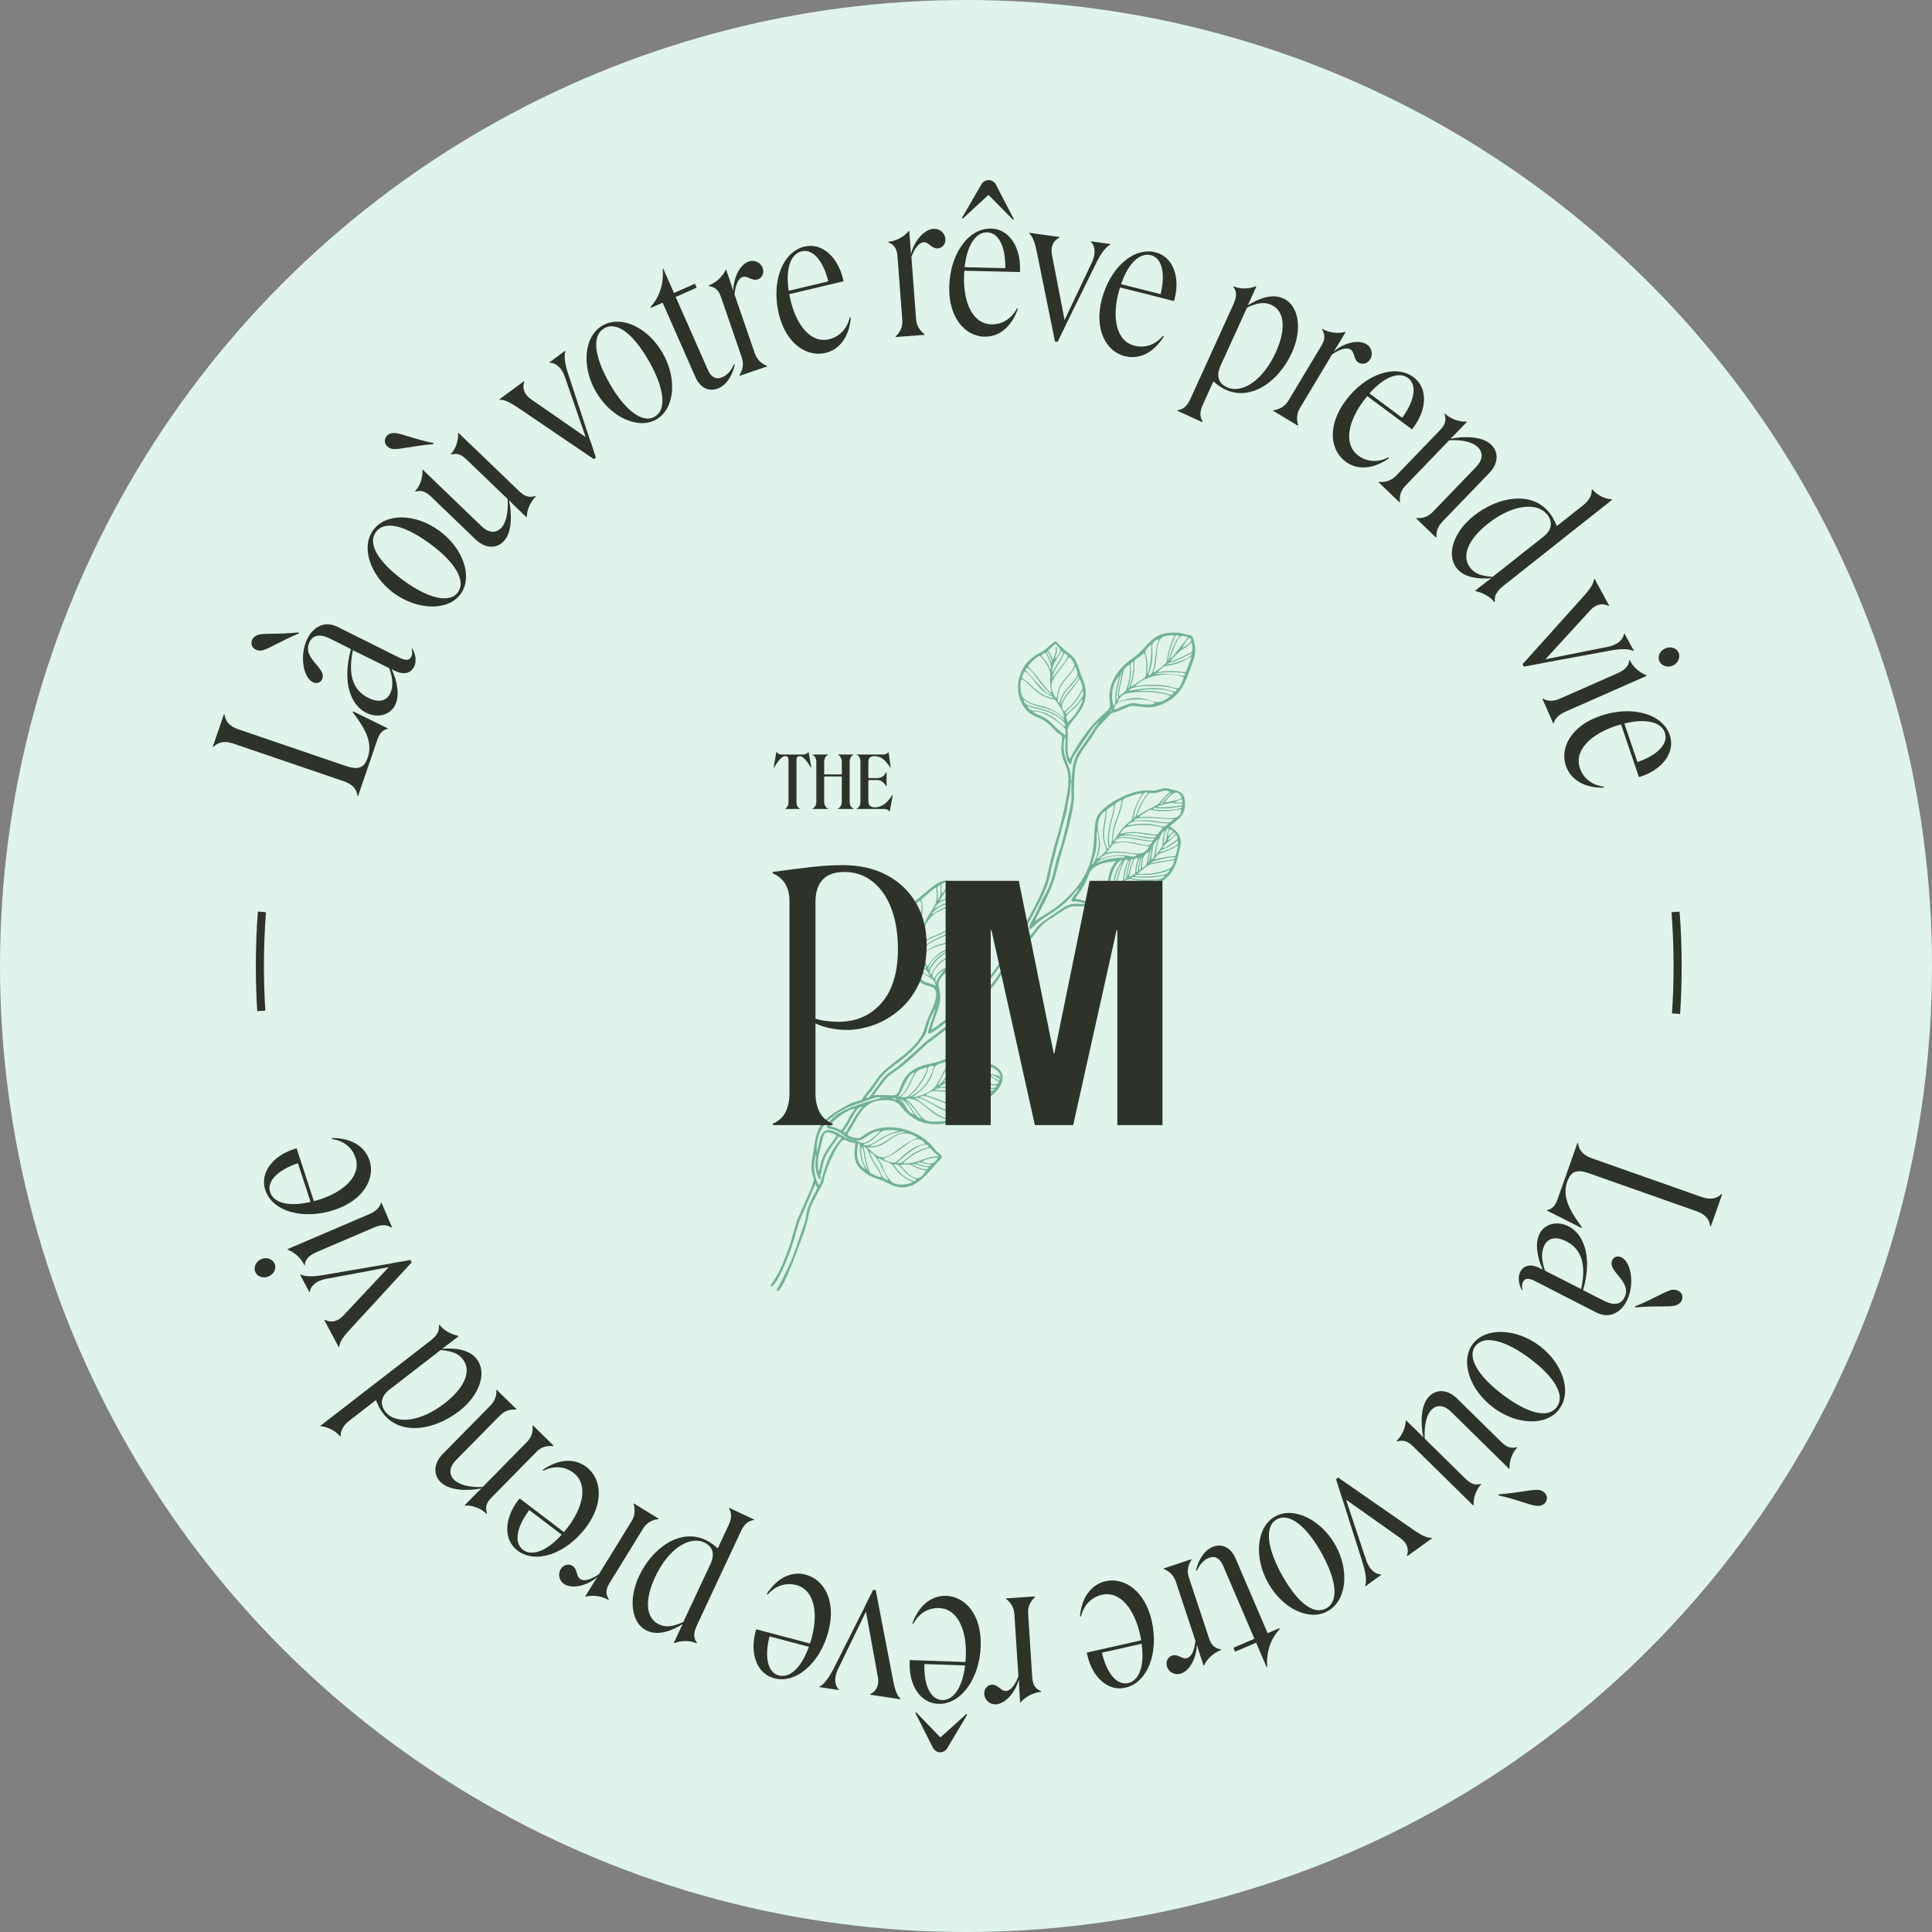 <svg width="236" height="236" viewBox="0 0 236 236" fill="none" xmlns="http://www.w3.org/2000/svg">
<rect x="0" y="0" width="236" height="236" fill="#808080" stroke="none"/>
<circle cx="118" cy="118" r="118" fill="#E0F4EB"/>
<g clip-path="url(#clip0_1093_301)">
<path d="M192.7 139.62L192.77 139.65C192.84 140.5 193.42 141.12 194.43 141.48L207.87 146.22C209 146.62 209.75 146.38 210.31 145.84L210.38 145.86L208.98 149.82L208.91 149.79C208.81 149.01 208.38 148.36 207.25 147.96L194.16 143.34C192.72 142.83 191.93 142.98 191.45 144.32C190.78 146.21 191.77 147.93 193.24 149.91L193.16 149.99L188.97 147.88L189 147.81C189.56 147.72 189.98 147.28 190.24 146.55L192.69 139.62H192.7Z" fill="#2E332A"/>
<path d="M185.7 155.36C186.08 154.6 186.92 154.32 188.06 154.89C188.17 154.95 188.31 155.01 188.44 155.08V155.06C187.76 153.59 187.48 151.86 188.06 150.7C188.65 149.52 190.18 149.08 191.59 149.79C193.49 150.74 194.54 153.56 193.38 157.59C194.46 158.16 195.42 158.64 196.03 158.94C197.15 159.5 198.01 159.34 198.42 158.52C199.45 156.46 196.24 155.33 196.96 153.9C197.16 153.5 197.64 153.37 198.07 153.59C199.3 154.21 199.68 156.97 198.73 158.87C197.9 160.52 196.46 161.06 195.03 160.34C193.17 159.41 189.52 157.5 187.49 156.48C186.75 156.11 186.28 156.1 186.04 156.59C185.89 156.88 185.88 157.18 185.99 157.57H185.9C185.51 156.91 185.38 156 185.7 155.36V155.36ZM188.65 152.14C188.3 152.83 188.23 153.81 188.73 155.22C190.05 155.88 191.69 156.73 193.14 157.46C193.94 153.86 192.76 152.35 191.29 151.61C190.11 151.02 189.13 151.17 188.65 152.13V152.14ZM199.73 159.71L199.71 159.59C202.07 158.62 203.29 157.8 204.16 157.57C204.7 157.45 205.36 157.69 205.49 158.26C205.61 158.91 205.18 159.33 204.63 159.48C203.77 159.69 202.32 159.47 199.73 159.71V159.71Z" fill="#2E332A"/>
<path d="M190.48 172.12C188.89 174.24 185.26 174.08 182.4 171.93C179.52 169.77 178.34 166.26 179.9 164.18C181.46 162.1 185.2 162.25 188.05 164.39C190.89 166.52 192.05 170.02 190.47 172.12H190.48ZM180.22 164.42C179.15 165.84 180.65 168.18 183.57 170.37C186.47 172.55 189.03 173.38 190.16 171.88C191.27 170.4 189.79 168.13 186.89 165.96C183.97 163.77 181.31 162.99 180.23 164.43L180.22 164.42Z" fill="#2E332A"/>
<path d="M173.84 175.6L173.86 175.58C173.51 173.8 173.54 171.62 174.56 170.59C175.54 169.59 176.9 169.77 177.99 170.84L183.36 176.12C184.07 176.82 184.61 176.96 185.28 176.78L185.33 176.83C184.72 177.45 184.35 178.47 184.4 179.38L184.35 179.43L177.25 172.45C176.48 171.7 175.58 171.47 174.83 172.24C174.36 172.72 173.94 173.86 174.03 175.73L178.97 180.59C179.68 181.29 180.2 181.45 180.89 181.25L180.94 181.3C180.33 181.92 179.96 182.94 180.01 183.85L179.96 183.9L172.61 176.68C171.9 175.98 171.36 175.88 170.64 176.08L170.59 176.03C171.22 175.39 171.67 174.5 171.72 173.56L171.77 173.51L172.97 174.68C173.31 175.01 173.67 175.36 173.86 175.59L173.84 175.6ZM183.03 182.66L183.05 182.54C185.59 182.34 187.01 181.94 187.91 181.99C188.46 182.04 189.01 182.48 188.96 183.06C188.88 183.72 188.33 183.98 187.76 183.95C186.88 183.89 185.56 183.23 183.03 182.66V182.66Z" fill="#2E332A"/>
<path d="M163.85 182.74L163.2 180.68L163.46 180.49L172.48 186.75C173.85 187.71 174.36 187.86 174.88 187.85L174.92 187.91L171.9 190.09L171.86 190.03C172.12 189.32 171.95 188.49 170.98 187.83L164.42 183.19L166.88 190.57C167.34 191.93 168.19 192.34 168.69 192.31L168.73 192.37L166.8 193.76L166.76 193.7C166.95 193.19 166.89 192.22 166.34 190.55L163.87 182.77L163.82 182.74L163.84 182.72L163.85 182.74Z" fill="#2E332A"/>
<path d="M162.2 196.8C159.89 198.09 156.63 196.47 154.89 193.34C153.14 190.19 153.49 186.51 155.76 185.24C158.03 183.97 161.38 185.63 163.13 188.75C164.86 191.85 164.5 195.52 162.2 196.79V196.8ZM155.96 185.6C154.41 186.46 154.82 189.21 156.6 192.4C158.37 195.57 160.37 197.37 162.01 196.46C163.63 195.56 163.19 192.88 161.43 189.71C159.65 186.52 157.54 184.72 155.96 185.6V185.6Z" fill="#2E332A"/>
<path d="M154.85 199.5L156.27 198.89L156.32 199C155.18 200.22 154.67 201.83 154.79 203.62L154.72 203.65L153.44 200.66L150.87 201.76L150.66 201.28L153.23 200.18L149.39 191.22C149.02 190.35 148.4 189.99 147.64 190.31C146.95 190.61 146.55 191.13 146.19 191.88L146.09 191.84C146.36 190.64 147.04 189.42 148.1 188.97C149.2 188.5 150.33 188.97 150.93 190.37L154.84 199.49L154.85 199.5Z" fill="#2E332A"/>
<path d="M146.2 200.81V200.79C146.2 202.45 145.36 204.07 144.26 204.43C143.57 204.66 142.8 204.31 142.56 203.6C142.36 202.98 142.64 202.42 143.16 202.24C143.9 202 144.43 202.74 145.02 202.54C145.57 202.36 145.89 201.59 146.03 200.44L143.63 193.2C143.37 192.42 142.81 191.92 142.17 191.66L142.15 191.59L145.52 190.47L145.54 190.54C145.14 191.15 144.96 191.89 145.22 192.67L147.68 200.1C147.98 201 148.38 201.34 149.16 201.48L149.18 201.55C148.3 201.84 147.46 202.62 147.07 203.44L147.02 203.46L146.48 201.82C146.36 201.46 146.24 201.03 146.17 200.82L146.2 200.81Z" fill="#2E332A"/>
<path d="M135.03 193.15C137.37 192.62 139.87 194.37 140.69 198C141.57 201.9 140.19 205.55 137.46 206.16C135.32 206.64 133.42 204.84 132.83 202.21L132.75 201.87L139.39 200.37C139.36 200.12 139.3 199.85 139.24 199.58C138.57 196.63 136.87 194.3 134.6 194.81C133.33 195.1 132.37 196.06 132.05 197.46L131.92 197.44C132.13 195.09 133.32 193.54 135.05 193.15H135.03ZM139.45 200.79L134.6 201.88C135.21 204.46 136.45 205.9 137.82 205.59C139.06 205.31 139.85 203.67 139.45 200.79Z" fill="#2E332A"/>
<path d="M124.45 205.17V205.15C124.03 206.76 122.81 208.11 121.66 208.19C120.94 208.24 120.28 207.7 120.23 206.95C120.19 206.3 120.61 205.82 121.16 205.79C121.93 205.74 122.26 206.6 122.89 206.56C123.46 206.52 123.97 205.86 124.4 204.78L123.91 197.17C123.86 196.35 123.44 195.72 122.89 195.31V195.24L126.43 195.01V195.09C125.89 195.58 125.53 196.25 125.59 197.07L126.09 204.88C126.15 205.83 126.45 206.26 127.18 206.59V206.67C126.26 206.73 125.24 207.27 124.66 207.96H124.61L124.5 206.24C124.48 205.87 124.47 205.41 124.46 205.19L124.45 205.17Z" fill="#2E332A"/>
<path d="M115.56 194.93C117.96 195.01 119.93 197.33 119.8 201.06C119.66 205.06 117.4 208.23 114.6 208.13C112.4 208.05 111.03 205.83 111.12 203.13V202.78L117.93 203.02C117.96 202.77 117.97 202.5 117.98 202.22C118.09 199.2 117.03 196.51 114.71 196.43C113.41 196.38 112.24 197.07 111.57 198.35L111.45 198.3C112.25 196.08 113.8 194.88 115.57 194.94L115.56 194.93ZM115.74 213.52C115.29 214.28 114.29 214.19 113.94 213.46L111.81 209.23L111.91 209.16L114.85 212.21H114.9L118.05 209.37L118.15 209.45L115.73 213.52H115.74ZM117.89 203.44L112.92 203.27C112.85 205.92 113.69 207.62 115.09 207.67C116.36 207.71 117.54 206.33 117.89 203.44V203.44Z" fill="#2E332A"/>
<path d="M105.69 196.13L106.66 194.2L106.98 194.25L109.05 205.03C109.36 206.67 109.62 207.14 109.99 207.5V207.57L106.3 207.02V206.95C106.99 206.62 107.45 205.91 107.22 204.76L105.78 196.86L102.38 203.86C101.76 205.16 102.08 206.04 102.46 206.37V206.44L100.1 206.09V206.02C100.6 205.79 101.24 205.05 102.01 203.47L105.68 196.18L105.66 196.13H105.68H105.69Z" fill="#2E332A"/>
<path d="M98.42 192.35C100.74 192.96 102.15 195.66 101.2 199.26C100.18 203.13 97.27 205.72 94.56 205C92.43 204.44 91.59 201.96 92.28 199.36L92.37 199.02L98.94 200.76C99.03 200.53 99.1 200.26 99.17 199.99C99.94 197.07 99.51 194.21 97.26 193.62C96 193.29 94.71 193.69 93.77 194.79L93.66 194.71C94.94 192.72 96.7 191.89 98.42 192.35V192.35ZM98.81 201.16L94 199.89C93.35 202.46 93.79 204.31 95.14 204.66C96.37 204.99 97.82 203.9 98.81 201.16Z" fill="#2E332A"/>
<path d="M89.08 184.19L92.12 185.61L92.09 185.68C91.47 185.77 90.97 186.07 90.51 187.04L85.15 198.5C84.69 199.47 84.69 200.08 85.13 200.67L85.1 200.74C84.31 200.37 83.2 200.38 82.38 200.71L82.31 200.68L83.38 198.39C82.06 199.21 80.41 199.84 79.03 199.2C77.15 198.32 76.7 195.46 78.06 192.53C79.65 189.13 83.03 186.63 86.2 188.11C86.81 188.4 87.27 188.78 87.68 189.13L88.99 186.32C89.45 185.35 89.35 184.78 89.05 184.25L89.08 184.18V184.19ZM86.05 188.43C84.17 187.55 81.57 189.26 79.99 192.72C78.69 195.56 78.93 197.69 80.49 198.42C81.35 198.82 82.14 198.72 83.47 198.13L86.79 191.04C87.36 189.82 87.05 188.9 86.05 188.43V188.43Z" fill="#2E332A"/>
<path d="M72.96 192.67V192.65C71.7 193.72 69.92 194.12 68.95 193.52C68.33 193.14 68.1 192.32 68.49 191.68C68.83 191.13 69.45 190.98 69.92 191.27C70.58 191.68 70.36 192.57 70.89 192.89C71.38 193.19 72.18 192.95 73.15 192.31L77.15 185.82C77.58 185.12 77.6 184.37 77.39 183.71L77.43 183.65L80.45 185.51L80.41 185.57C79.68 185.65 79 186 78.57 186.7L74.47 193.36C73.97 194.17 73.97 194.7 74.37 195.38L74.33 195.44C73.54 194.96 72.4 194.81 71.53 195.04L71.49 195.01L72.39 193.54C72.59 193.22 72.84 192.85 72.96 192.66V192.67Z" fill="#2E332A"/>
<path d="M71.62 179.18C73.53 180.63 73.8 183.66 71.54 186.63C69.12 189.81 65.44 191.1 63.21 189.4C61.46 188.07 61.62 185.46 63.26 183.31L63.47 183.03L68.88 187.15C69.05 186.97 69.22 186.75 69.38 186.53C71.21 184.12 71.9 181.32 70.05 179.91C69.02 179.12 67.66 179 66.38 179.66L66.31 179.54C68.25 178.19 70.2 178.1 71.61 179.18H71.62ZM68.61 187.47L64.65 184.46C63.07 186.58 62.77 188.46 63.88 189.31C64.89 190.08 66.65 189.63 68.61 187.47Z" fill="#2E332A"/>
<path d="M65.53 177.35L60.04 182.93C59.36 183.63 59.27 184.14 59.49 184.88L59.44 184.93C58.78 184.28 57.75 183.86 56.8 183.91L56.76 183.87L57.9 182.71C58.23 182.37 58.55 182.05 58.78 181.85L58.76 181.83C56.96 182.16 54.85 182.06 53.84 181.06C52.86 180.1 53.01 178.7 54.08 177.61L59.85 171.75C60.43 171.16 60.69 170.51 60.63 169.82L60.68 169.77L63.09 172.14L63.04 172.19C62.26 172.13 61.63 172.34 61.07 172.91L55.7 178.36C54.95 179.13 54.74 180.05 55.49 180.78C55.99 181.27 57.09 181.72 58.96 181.64L64.36 176.15C64.92 175.58 65.13 174.94 65.05 174.16L65.1 174.11L67.63 176.6L67.58 176.65C66.82 176.57 66.11 176.75 65.53 177.34V177.35Z" fill="#2E332A"/>
<path d="M56.03 172.41C53.06 174.7 48.93 175.41 46.8 172.66C46.39 172.13 46.14 171.56 45.92 171.03L42.66 173.55C41.93 174.12 41.57 174.8 41.62 175.43L41.56 175.48C41.01 174.77 40.05 174.31 39.16 174.21L39.13 174.17L52.54 163.8C53.37 163.16 53.71 162.58 53.61 161.87L53.67 161.82C54.21 162.51 55.07 162.98 55.96 163.18L56 163.24L55.11 163.93C54.77 164.19 54.36 164.48 54.07 164.71V164.75C55.54 164.65 57.3 164.81 58.24 166.01C59.52 167.67 58.6 170.44 56.05 172.41H56.03ZM53.83 164.91L47.58 169.74C46.51 170.57 46.39 171.55 47.07 172.44C48.31 174.04 51.4 173.71 54.39 171.36C56.83 169.44 57.6 167.42 56.55 166.06C55.97 165.31 55.24 165.05 53.83 164.91V164.91Z" fill="#2E332A"/>
<path d="M48.01 154.28L50.14 153.91L50.29 154.2L42.86 162.28C41.73 163.5 41.5 163.99 41.44 164.51L41.37 164.55L39.62 161.26L39.69 161.22C40.36 161.57 41.21 161.52 41.99 160.65L47.48 154.79L39.83 156.22C38.41 156.49 37.9 157.27 37.85 157.78L37.78 157.82L36.66 155.72L36.73 155.68C37.21 155.94 38.18 156.01 39.91 155.68L47.95 154.3L47.98 154.26V154.28H48.01Z" fill="#2E332A"/>
<path d="M32.83 155.91C32.16 156.2 31.44 155.96 31.19 155.39C30.93 154.79 31.26 154.08 31.92 153.8C32.56 153.52 33.3 153.78 33.55 154.38C33.8 154.95 33.46 155.64 32.82 155.92L32.83 155.91ZM47.82 149.95C47.28 149.58 46.57 149.56 45.72 149.93L38.71 152.93C37.97 153.25 37.28 153.71 37.24 154.51L37.17 154.54C36.81 153.69 35.95 152.97 35.13 152.64L35.11 152.59L45.04 148.34C45.89 147.98 46.41 147.48 46.53 146.94L46.6 146.91L47.89 149.92L47.82 149.95V149.95Z" fill="#2E332A"/>
<path d="M45.13 141.71C45.88 143.99 44.37 146.64 40.83 147.8C37.03 149.04 33.27 148.01 32.4 145.35C31.72 143.26 33.33 141.2 35.9 140.37L36.23 140.26L38.34 146.72C38.59 146.67 38.85 146.58 39.11 146.5C41.99 145.56 44.15 143.64 43.43 141.43C43.03 140.19 41.98 139.33 40.55 139.14V139.01C42.92 139.01 44.58 140.04 45.13 141.73V141.71ZM37.94 146.82L36.39 142.09C33.88 142.94 32.57 144.31 33 145.64C33.4 146.85 35.1 147.48 37.93 146.82H37.94Z" fill="#2E332A"/>
<path d="M43.74 97.26L43.67 97.24C43.59 96.39 43.01 95.77 41.99 95.43L28.5 90.83C27.37 90.44 26.62 90.69 26.06 91.24L25.99 91.22L27.35 87.25L27.42 87.27C27.53 88.05 27.96 88.7 29.1 89.08L42.23 93.56C43.67 94.05 44.46 93.9 44.92 92.55C45.57 90.66 44.57 88.94 43.07 86.98L43.15 86.9L47.36 88.97L47.34 89.04C46.78 89.14 46.36 89.58 46.11 90.31L43.73 97.27L43.74 97.26Z" fill="#2E332A"/>
<path d="M36.49 77.25L36.51 77.37C34.16 78.37 32.95 79.2 32.08 79.44C31.54 79.57 30.88 79.33 30.74 78.76C30.61 78.11 31.04 77.68 31.59 77.53C32.45 77.31 33.9 77.52 36.48 77.25H36.49ZM50.58 81.45C50.21 82.21 49.37 82.5 48.23 81.94C48.12 81.88 47.98 81.82 47.85 81.75V81.77C48.55 83.23 48.84 84.96 48.27 86.13C47.69 87.32 46.16 87.77 44.75 87.08C42.84 86.15 41.76 83.34 42.87 79.29C41.78 78.73 40.81 78.26 40.21 77.96C39.09 77.41 38.23 77.58 37.82 78.41C36.81 80.48 40.03 81.58 39.33 83.01C39.13 83.42 38.65 83.54 38.23 83.34C36.99 82.74 36.59 79.98 37.52 78.07C38.33 76.41 39.77 75.86 41.2 76.56C43.07 77.47 46.74 79.34 48.79 80.34C49.53 80.7 50 80.71 50.24 80.21C50.38 79.92 50.39 79.62 50.28 79.23H50.37C50.77 79.88 50.91 80.79 50.59 81.44L50.58 81.45ZM47.66 84.7C48 84 48.06 83.03 47.55 81.62C46.22 80.97 44.57 80.14 43.11 79.43C42.35 83.04 43.54 84.54 45.03 85.26C46.22 85.84 47.19 85.67 47.66 84.71V84.7Z" fill="#2E332A"/>
<path d="M45.6 64.75C47.17 62.61 50.8 62.73 53.68 64.85C56.58 66.98 57.8 70.48 56.26 72.57C54.72 74.67 50.99 74.56 48.1 72.45C45.24 70.35 44.04 66.87 45.59 64.75H45.6ZM55.94 72.33C56.99 70.9 55.47 68.58 52.53 66.42C49.61 64.28 47.03 63.47 45.92 64.99C44.83 66.48 46.34 68.74 49.26 70.88C52.2 73.04 54.88 73.79 55.94 72.34V72.33Z" fill="#2E332A"/>
<path d="M52.94 54.13V54.25C50.38 54.48 48.98 54.89 48.07 54.86C47.52 54.82 46.96 54.39 47.01 53.8C47.09 53.14 47.63 52.87 48.19 52.89C49.08 52.94 50.4 53.59 52.94 54.12V54.13ZM62.2 61.09L62.18 61.11C62.55 62.89 62.54 65.07 61.54 66.11C60.57 67.12 59.2 66.95 58.1 65.9L52.67 60.68C51.95 59.99 51.42 59.86 50.75 60.05L50.7 60C51.31 59.37 51.66 58.35 51.6 57.43L51.65 57.38L58.82 64.28C59.6 65.03 60.5 65.24 61.25 64.46C61.72 63.97 62.12 62.83 62.01 60.96L57.02 56.16C56.3 55.47 55.78 55.32 55.1 55.53L55.05 55.48C55.66 54.85 56.01 53.83 55.95 52.92L56 52.87L63.43 60.01C64.15 60.7 64.68 60.8 65.4 60.59L65.45 60.64C64.83 61.29 64.38 62.18 64.35 63.12L64.3 63.17L63.09 62.01C62.75 61.68 62.39 61.33 62.19 61.11L62.2 61.09Z" fill="#2E332A"/>
<path d="M72.12 53.84L72.79 55.89L72.53 56.08L63.45 49.92C62.07 48.98 61.56 48.83 61.04 48.84L61 48.78L64 46.57L64.04 46.63C63.79 47.34 63.97 48.17 64.94 48.82L71.54 53.39L69 46.04C68.53 44.68 67.67 44.29 67.17 44.32L67.12 44.26L69.03 42.85L69.07 42.91C68.89 43.42 68.95 44.39 69.53 46.05L72.08 53.8L72.13 53.83L72.11 53.85L72.12 53.84Z" fill="#2E332A"/>
<path d="M73.61 39.76C75.91 38.44 79.18 40.03 80.95 43.13C82.74 46.25 82.43 49.94 80.17 51.24C77.91 52.53 74.54 50.92 72.77 47.81C71.01 44.73 71.33 41.06 73.61 39.76V39.76ZM79.98 50.89C81.52 50.01 81.08 47.27 79.26 44.1C77.46 40.95 75.43 39.17 73.81 40.11C72.2 41.03 72.67 43.7 74.47 46.85C76.28 50.02 78.42 51.79 79.98 50.9V50.89Z" fill="#2E332A"/>
<path d="M80.94 36.98L79.52 37.6L79.47 37.49C80.59 36.26 81.09 34.65 80.95 32.85L81.02 32.82L82.33 35.79L84.89 34.66L85.1 35.14L82.54 36.27L86.47 45.19C86.85 46.06 87.47 46.41 88.23 46.08C88.92 45.78 89.31 45.25 89.66 44.49L89.76 44.53C89.5 45.74 88.84 46.96 87.78 47.42C86.68 47.9 85.55 47.45 84.94 46.05L80.94 36.97V36.98Z" fill="#2E332A"/>
<path d="M89.57 35.58V35.6C89.57 33.94 90.38 32.31 91.46 31.94C92.14 31.7 92.92 32.04 93.17 32.75C93.38 33.36 93.1 33.94 92.58 34.12C91.85 34.37 91.3 33.63 90.71 33.84C90.17 34.03 89.85 34.8 89.72 35.95L92.2 43.16C92.47 43.94 93.03 44.43 93.68 44.69L93.7 44.76L90.34 45.91L90.32 45.84C90.72 45.23 90.88 44.48 90.62 43.7L88.08 36.3C87.77 35.4 87.36 35.07 86.58 34.94L86.56 34.87C87.43 34.57 88.27 33.78 88.65 32.96L88.7 32.94L89.26 34.57C89.38 34.92 89.5 35.36 89.58 35.57L89.57 35.58Z" fill="#2E332A"/>
<path d="M100.84 43.11C98.5 43.66 95.99 41.95 95.13 38.32C94.21 34.43 95.55 30.77 98.28 30.12C100.42 29.61 102.33 31.4 102.96 34.02L103.04 34.36L96.42 35.93C96.45 36.18 96.52 36.45 96.58 36.72C97.28 39.66 99.01 41.98 101.27 41.44C102.53 41.14 103.49 40.17 103.8 38.76L103.93 38.78C103.74 41.14 102.57 42.7 100.84 43.11V43.11ZM96.34 35.52L101.18 34.37C100.54 31.8 99.28 30.37 97.92 30.7C96.68 30.99 95.91 32.64 96.34 35.52Z" fill="#2E332A"/>
<path d="M111.28 30.98V31.01C111.69 29.4 112.89 28.03 114.03 27.95C114.75 27.9 115.42 28.42 115.48 29.17C115.53 29.82 115.11 30.3 114.56 30.34C113.79 30.4 113.45 29.55 112.83 29.59C112.26 29.63 111.75 30.3 111.33 31.38L111.9 38.98C111.96 39.8 112.39 40.42 112.94 40.83V40.9L109.4 41.17V41.1C109.94 40.61 110.28 39.93 110.22 39.11L109.63 31.31C109.56 30.36 109.25 29.93 108.52 29.61V29.53C109.44 29.46 110.45 28.91 111.02 28.21H111.07L111.2 29.93C111.23 30.31 111.24 30.76 111.25 30.98H111.28Z" fill="#2E332A"/>
<path d="M120.26 41.13C117.86 41.07 115.87 38.78 115.95 35.05C116.04 31.05 118.27 27.85 121.07 27.92C123.27 27.97 124.67 30.18 124.6 32.88V33.23L117.8 33.07C117.77 33.32 117.76 33.59 117.76 33.87C117.69 36.89 118.78 39.57 121.1 39.62C122.4 39.65 123.57 38.95 124.22 37.67L124.34 37.72C123.56 39.95 122.03 41.17 120.26 41.12V41.13ZM119.87 22.54C120.31 21.78 121.31 21.85 121.67 22.58L123.85 26.78L123.75 26.85L120.77 23.83H120.72L117.6 26.71L117.5 26.63L119.87 22.54V22.54ZM117.83 32.64L122.8 32.76C122.84 30.11 121.98 28.42 120.58 28.38C119.31 28.35 118.15 29.75 117.83 32.64V32.64Z" fill="#2E332A"/>
<path d="M130.14 39.82L129.19 41.76L128.87 41.72L126.69 30.97C126.36 29.34 126.1 28.87 125.72 28.51V28.44L129.42 28.95V29.02C128.73 29.35 128.28 30.07 128.52 31.22L130.04 39.1L133.37 32.07C133.98 30.77 133.65 29.89 133.27 29.56V29.48L135.63 29.81V29.88C135.13 30.12 134.5 30.86 133.75 32.45L130.15 39.77L130.17 39.82H130.15H130.14Z" fill="#2E332A"/>
<path d="M137.42 43.52C135.09 42.93 133.66 40.25 134.57 36.64C135.55 32.76 138.43 30.14 141.15 30.82C143.28 31.36 144.16 33.82 143.5 36.44L143.41 36.78L136.82 35.11C136.73 35.35 136.67 35.61 136.6 35.88C135.86 38.81 136.33 41.67 138.58 42.23C139.84 42.55 141.13 42.13 142.06 41.02L142.17 41.1C140.92 43.1 139.15 43.95 137.43 43.51L137.42 43.52ZM136.94 34.71L141.77 35.93C142.39 33.35 141.93 31.51 140.57 31.17C139.33 30.86 137.89 31.96 136.94 34.72V34.71Z" fill="#2E332A"/>
<path d="M146.87 51.57L143.82 50.18L143.85 50.11C144.47 50.01 144.97 49.71 145.41 48.73L150.65 37.21C151.1 36.23 151.1 35.63 150.65 35.04L150.68 34.97C151.48 35.33 152.58 35.31 153.4 34.97L153.47 35L152.42 37.3C153.73 36.47 155.38 35.82 156.76 36.45C158.65 37.31 159.13 40.17 157.8 43.1C156.25 46.51 152.89 49.05 149.71 47.6C149.1 47.32 148.63 46.95 148.22 46.59L146.94 49.41C146.49 50.39 146.59 50.95 146.9 51.48L146.87 51.55V51.57ZM149.86 47.3C151.75 48.16 154.33 46.42 155.88 42.95C157.15 40.09 156.88 37.97 155.31 37.25C154.44 36.86 153.66 36.96 152.33 37.57L149.09 44.69C148.53 45.92 148.85 46.84 149.86 47.29V47.3Z" fill="#2E332A"/>
<path d="M162.91 42.93V42.95C164.16 41.87 165.93 41.45 166.91 42.04C167.53 42.41 167.77 43.23 167.38 43.87C167.05 44.43 166.43 44.58 165.96 44.3C165.3 43.9 165.51 43.01 164.97 42.69C164.48 42.39 163.68 42.65 162.72 43.29L158.8 49.83C158.37 50.54 158.36 51.29 158.58 51.94L158.54 52L155.5 50.17L155.54 50.11C156.26 50.02 156.94 49.67 157.37 48.96L161.4 42.25C161.89 41.44 161.88 40.91 161.48 40.23L161.52 40.17C162.31 40.65 163.46 40.78 164.33 40.54L164.37 40.57L163.48 42.05C163.29 42.37 163.03 42.74 162.92 42.94L162.91 42.93Z" fill="#2E332A"/>
<path d="M164.37 56.39C162.44 54.96 162.14 51.93 164.37 48.94C166.76 45.73 170.42 44.41 172.67 46.08C174.44 47.39 174.3 50 172.69 52.17L172.48 52.45L167.02 48.39C166.85 48.58 166.69 48.8 166.52 49.02C164.71 51.45 164.06 54.26 165.92 55.65C166.96 56.43 168.32 56.53 169.6 55.86L169.67 55.97C167.74 57.34 165.79 57.45 164.37 56.39V56.39ZM167.29 48.06L171.28 51.03C172.84 48.89 173.12 47.01 171.99 46.17C170.97 45.41 169.22 45.88 167.28 48.06H167.29Z" fill="#2E332A"/>
<path d="M170.49 58.16L175.92 52.52C176.6 51.82 176.67 51.3 176.45 50.56L176.5 50.51C177.17 51.15 178.2 51.56 179.15 51.5L179.19 51.54L178.06 52.71C177.73 53.05 177.42 53.38 177.19 53.57L177.21 53.59C179.01 53.24 181.11 53.32 182.14 54.31C183.13 55.26 183 56.66 181.94 57.76L176.23 63.68C175.66 64.27 175.41 64.93 175.47 65.62L175.42 65.67L172.99 63.33L173.04 63.28C173.82 63.34 174.45 63.11 175.01 62.54L180.32 57.03C181.07 56.26 181.26 55.33 180.5 54.6C180 54.11 178.89 53.68 177.02 53.78L171.68 59.33C171.13 59.91 170.92 60.55 171.01 61.32L170.96 61.37L168.4 58.91L168.45 58.86C169.21 58.93 169.92 58.74 170.49 58.15V58.16Z" fill="#2E332A"/>
<path d="M180.05 62.99C182.99 60.66 187.12 59.92 189.27 62.64C189.69 63.17 189.94 63.73 190.17 64.26L193.41 61.7C194.13 61.12 194.48 60.44 194.43 59.81L194.49 59.76C195.05 60.47 196.01 60.92 196.91 61L196.94 61.04L183.65 71.56C182.83 72.21 182.49 72.8 182.61 73.5L182.55 73.55C182.01 72.86 181.13 72.41 180.25 72.21L180.2 72.15L181.08 71.45C181.41 71.19 181.82 70.9 182.12 70.66V70.63C180.65 70.74 178.89 70.61 177.94 69.41C176.64 67.76 177.53 64.98 180.06 62.98L180.05 62.99ZM182.33 70.46L188.53 65.56C189.59 64.72 189.7 63.74 189 62.86C187.74 61.27 184.66 61.64 181.69 64.02C179.27 65.96 178.52 67.99 179.59 69.35C180.18 70.1 180.92 70.34 182.32 70.47L182.33 70.46Z" fill="#2E332A"/>
<path d="M188.26 81.04L186.14 81.43L185.98 81.14L193.31 72.98C194.43 71.74 194.65 71.25 194.71 70.74L194.78 70.7L196.56 73.97L196.49 74.01C195.82 73.67 194.97 73.73 194.2 74.61L188.78 80.53L196.41 79.01C197.82 78.72 198.33 77.93 198.37 77.43L198.43 77.39L199.57 79.47L199.5 79.51C199.02 79.26 198.04 79.19 196.32 79.54L188.3 81.02L188.27 81.07V81.05L188.26 81.04Z" fill="#2E332A"/>
<path d="M188.48 85.33C189.02 85.69 189.74 85.7 190.58 85.33L197.56 82.25C198.29 81.93 198.99 81.46 199.01 80.65L199.08 80.62C199.45 81.47 200.32 82.18 201.14 82.5L201.16 82.55L191.28 86.91C190.43 87.28 189.92 87.78 189.8 88.33L189.73 88.36L188.41 85.36L188.48 85.33ZM203.4 79.21C204.06 78.92 204.79 79.14 205.04 79.71C205.3 80.3 204.99 81.02 204.33 81.31C203.69 81.59 202.95 81.34 202.69 80.75C202.44 80.18 202.76 79.49 203.4 79.21Z" fill="#2E332A"/>
<path d="M191.28 93.57C190.51 91.3 191.98 88.63 195.51 87.44C199.3 86.15 203.07 87.15 203.97 89.8C204.68 91.88 203.08 93.96 200.53 94.82L200.2 94.93L198.02 88.49C197.77 88.55 197.51 88.64 197.25 88.72C194.39 89.69 192.24 91.63 192.99 93.83C193.41 95.06 194.46 95.92 195.9 96.09V96.22C193.53 96.26 191.86 95.24 191.29 93.56L191.28 93.57ZM198.42 88.38L200.02 93.09C202.52 92.22 203.82 90.83 203.37 89.5C202.96 88.29 201.25 87.68 198.42 88.38V88.38Z" fill="#2E332A"/>
<path d="M31.42 123.51C31.31 121.68 31.25 119.84 31.25 118.03C31.25 115.8 31.33 113.56 31.5 111.35L32.49 111.43C32.32 113.61 32.24 115.84 32.24 118.04C32.24 119.83 32.3 121.66 32.41 123.46L31.42 123.52V123.51Z" fill="#2E332A"/>
<path d="M205.23 123.86L204.24 123.79C204.37 121.89 204.43 119.95 204.43 118.02C204.43 115.83 204.35 113.61 204.18 111.43L205.17 111.36C205.34 113.56 205.42 115.8 205.42 118.02C205.42 119.97 205.36 121.93 205.23 123.85V123.86Z" fill="#2E332A"/>
<path d="M136.738 82.592C136.734 82.605 136.729 82.611 136.738 82.592V82.592ZM99.8 140.64C99.789 140.678 99.762 140.769 99.781 140.72C99.787 140.693 99.793 140.665 99.8 140.64ZM136.738 82.592C136.734 82.605 136.729 82.611 136.738 82.592V82.592ZM128.706 78.485C127.863 79.096 127.884 79.318 126.924 79.798C123.494 81.526 123.612 86.383 126.594 87.557C128.374 88.257 128.753 89.346 129.483 89.71C130.178 90.061 129.123 91.031 130.051 93.23C130.309 93.842 130.747 94.537 130.369 96.863C130.032 98.936 129.345 101.617 129.138 102.192C128.605 103.677 127.833 107.396 127.763 107.608C126.017 112.824 119.28 122.046 117.127 123.421C115.845 124.239 115.461 124.626 113.837 125.764C113.716 125.599 114.338 123.964 114.386 123.846C115.695 120.632 113.756 120.706 115.255 119.069C117.455 116.673 119.102 114.193 117.541 111.035C116.759 109.452 116.981 108.849 116.676 108.272C116.059 107.092 114.866 107.536 113.832 108.375C111.271 110.458 110.836 110.864 110.654 111.78C110.108 114.539 109.161 115.734 110.975 118.31C111.582 119.17 112.162 120.185 113.494 120.454C115.526 120.871 113.39 123.801 113.039 125.279C112.28 128.439 108.563 129.638 107.085 131.837C105.826 133.702 105.67 133.575 105.365 134.178C105.192 134.527 104.488 134.463 103.646 134.92C99.609 137.087 99.8 137.857 99.237 141.397C99.019 142.763 99.087 142.936 99.413 144.032C99.533 144.425 97.463 148.739 97.353 149.101C96.473 152.008 96.799 151.304 95.867 153.727C94.714 156.741 93.904 156.903 94.164 157.121C94.558 157.447 96.124 154.404 97.061 151.175C97.926 148.185 97.197 150.38 99.605 144.596C99.664 145.222 100.18 144.56 99.411 145.956C98.364 147.847 98.514 148.72 98.29 149.352C96.676 153.977 97.036 153.123 96.416 154.499C95.012 157.627 94.674 157.515 94.934 157.675C95.56 158.066 97.894 151.35 97.901 151.338C98.827 149.103 98.713 148.024 99.197 147.058C100.447 144.552 100.576 144.66 100.658 144.036C100.804 142.932 102.583 138.853 103.23 139.249C104.118 139.79 104.517 139.42 104.473 139.794C104.329 141.008 104.209 142 105.304 142.96C106.52 144.03 107.101 143.808 108.603 144.601C111.688 146.225 113.399 143.002 114.953 141.526C115.336 141.164 114.602 140.93 114.171 140.361C112.098 137.633 107.941 136.925 105.67 138.561C105.226 138.885 105.095 139.039 104.856 139.031C104.395 139.014 103.287 138.785 103.566 138.42C104.852 136.747 105.148 134.212 108.408 134.391C110.335 134.501 109.626 135.487 111.974 136.8C113.308 137.546 115.503 137.413 116.442 136.997C117.949 136.324 118.074 135.083 120.085 134.412C122.007 133.77 124.075 130.754 120.607 129.866C118.368 129.289 116.898 128.709 115.194 129.473C113.498 130.228 110.982 129.798 109.958 132.875C109.485 134.296 109.167 133.615 106.704 133.793C107.943 132.116 108.252 131.573 109.172 130.98C110.713 129.989 113.12 127.614 113.156 127.584C113.79 127.062 119.846 122.782 121.929 119.65C123.648 117.071 123.608 116.986 124.181 116.472C127.046 113.905 126.372 113.501 128.146 112.351C130.225 111 130.584 110.668 131.331 110.703C135.469 110.9 134.835 109.276 136.093 109.46C136.769 109.557 137.008 109.183 138.565 108.997C140.434 108.771 141.174 108.367 142.437 107.276C143.659 106.223 143.822 104.878 144.149 103.522C144.507 102.042 143.619 101.427 142.898 100.936C144.094 99.919 144.995 99.439 144.701 97.618C144.526 96.516 143.519 96.584 142.94 96.385C141.893 96.034 141.661 96.673 140.58 96.561C138.123 96.301 134.503 98.49 133.98 99.839C133.139 102.019 134.904 106.246 129.041 110.788C128.231 111.416 127.283 111.841 126.48 112.507C126.404 112.11 128.47 109.321 129.176 105.924C129.381 104.943 131.455 98.811 131.17 96.692C131.149 96.544 131.267 94.582 131.295 94.248C131.491 91.911 132.851 91.147 133.868 89.206C134.001 88.953 134.088 88.87 135.615 87.282C136 86.882 135.921 87.176 136.869 86.762C137.804 86.352 138.059 86.182 138.605 86.248C140.261 86.447 140.861 86.612 142.432 85.798C144.439 84.759 144.887 83.123 145.841 80.465C146.124 79.674 145.976 78.9 145.803 78.126C145.731 77.8 145.52 77.559 145.135 77.544C144.761 77.529 144.615 77.248 143.175 77.278C140.559 77.331 140.235 79.107 138.446 80.331C136.543 81.63 135.175 83.62 135.583 85.891C135.828 87.248 133.836 86.798 130.675 92.691C130.206 92.12 130.529 90.261 130.419 89.287C130.275 88.037 133.788 86.504 132.244 82.928C131.692 81.644 131.68 80.61 130.553 79.784C128.975 78.629 129.186 78.136 128.702 78.487L128.706 78.485ZM135.767 86.732C135.835 86.806 135.678 86.908 135.64 86.891C135.545 86.84 135.706 86.66 135.767 86.732ZM136.721 82.583C136.763 82.607 136.744 82.503 136.562 83.203C135.896 85.715 136.566 85.434 136.019 86.269C135.38 83.85 136.723 82.596 136.721 82.583ZM136.987 82.135C137.214 82.169 136.423 84.459 136.577 85.1C136.619 85.277 136.552 85.389 136.372 85.529C136.359 84.324 136.666 83.228 136.989 82.135H136.987ZM137.639 84.106C137.522 84.44 137.404 84.478 136.706 85.032C136.594 84.639 137.112 82.645 137.243 81.983C137.313 81.626 137.634 81.465 137.865 81.234C138.085 81.016 138.201 82.516 137.636 84.106H137.639ZM138.41 80.807C138.69 82.533 137.552 85.026 137.865 83.844C138.632 80.947 137.605 81.338 138.41 80.807ZM139.757 79.769C139.931 80.109 140.138 81.101 139.971 82.38C139.895 82.979 139.679 82.816 138.552 83.647C138.315 83.82 138.059 84.007 138.152 83.73C139.017 81.186 138.148 80.805 138.89 80.424C139.208 80.261 139.468 80.018 139.755 79.767L139.757 79.769ZM140.629 78.731C140.755 81.131 140.037 82.896 140.123 82.16C140.426 79.729 139.191 79.885 140.629 78.731ZM141.559 78.092C140.956 79.574 141.263 82.234 140.33 82.516C140.244 82.421 140.326 82.342 140.352 82.268C141.316 79.466 140.157 78.733 141.282 78.174C141.348 78.143 141.403 78.081 141.559 78.092ZM143.479 77.618C143.352 77.959 142.722 79.033 142.53 80.769C142.492 81.097 141.166 82.021 140.963 82.144C140.736 81.951 141.064 82.34 141.261 80.266C141.462 78.13 141.485 77.559 143.479 77.618V77.618ZM144.018 77.76C143.09 79.037 142.807 80.699 142.688 80.659C142.621 80.64 142.866 79.2 143.481 77.895C143.636 77.565 143.644 77.57 144.044 77.652C144.035 77.688 144.037 77.733 144.018 77.76ZM145.143 77.832C143.504 79.813 142.339 81.712 143.359 79.266C144.175 77.295 144.223 77.646 145.143 77.832ZM145.429 78.373C145.156 78.726 144.803 78.969 144.403 79.158C145.287 77.348 145.689 78.014 145.429 78.373ZM145.427 79.724C144.832 80.004 143.238 80.915 142.948 80.733C143.566 80.105 144.122 79.435 144.913 79.029C145.154 78.904 145.283 78.648 145.526 78.471C145.651 78.866 145.803 79.545 145.427 79.724V79.724ZM142.53 81.143C142.819 80.873 143.225 80.898 143.57 80.758C143.853 80.644 143.944 80.596 145.632 79.763C145.699 80.304 143.498 81.133 142.532 81.143H142.53ZM144.596 82.099C141.582 81.668 140.686 82.653 142.1 81.477C142.278 81.327 142.544 81.359 143.278 81.194C145.704 80.642 146 78.986 144.94 81.903C144.875 82.08 144.775 82.124 144.594 82.099H144.596ZM144.581 82.528C141.208 82.08 141.352 82.482 141.174 82.275C141.151 82.281 141.142 82.368 141.085 82.315C141.648 82.019 144.826 82.065 144.763 82.334C144.742 82.429 144.731 82.547 144.583 82.528H144.581ZM138.639 83.825C140.806 81.67 144.716 82.516 144.61 82.78C143.521 85.504 144.405 82.968 138.639 83.825ZM139.186 84.184C137.966 84.358 138.007 84.412 137.888 84.336C138.584 83.383 143.847 83.861 143.714 84.296C143.515 84.937 142.796 83.658 139.189 84.182L139.186 84.184ZM142.826 84.821C140.434 84.093 139.332 84.554 139.129 84.345C139.072 84.286 139.106 84.271 139.045 84.324C138.95 84.41 138.871 84.404 138.878 84.377C138.89 84.387 141.65 83.837 143.397 84.588C143.139 84.92 143.139 84.916 142.826 84.821ZM140.762 85.652C138.804 84.901 137.501 85.413 136.486 85.772C136.926 84.833 137.387 84.709 138.07 84.618C140.662 84.271 142.881 84.859 142.906 85.019C142.919 85.096 141.883 86.085 140.76 85.654L140.762 85.652ZM136.59 86.512C135.816 86.844 136.055 86.616 136.3 86.089C136.674 85.279 140.747 85.206 141.068 85.927C141.087 85.979 140.514 86.087 140.087 86.064C138.053 85.999 138.937 85.491 136.59 86.51V86.512ZM134.539 87.891C134.528 87.876 134.524 87.889 134.583 87.838C134.591 87.853 134.602 87.844 134.539 87.891ZM113.234 130.38C113.433 130.629 112.373 132.588 111.191 133.677C110.791 134.045 110.669 134.087 110.024 133.985C110.98 133.186 111.24 132.253 111.426 131.866C112.037 130.642 112.075 130.722 113.232 130.38H113.234ZM113.686 130.238C113.811 130.23 113.927 130.149 114.059 130.204C113.72 132.046 112.251 133.619 111.001 133.99C111.927 133.273 113.12 131.666 113.367 130.543C113.409 130.35 113.494 130.251 113.686 130.238V130.238ZM116.12 129.716C114.361 131.716 115.048 133.307 111.692 134.017C110.787 134.218 113.407 133.23 114.006 130.83C114.24 129.898 114.608 130.046 115.543 129.684C115.957 129.523 116.421 129.386 116.12 129.716V129.716ZM115.666 131.348C115.492 131.659 114.879 132.488 114.61 132.596C114.551 132.492 115.382 130.775 116.294 129.699C116.463 129.498 116.668 129.405 116.93 129.42C117.285 129.441 117.334 129.416 117.304 129.426C117.249 129.691 116.583 129.714 115.668 131.351L115.666 131.348ZM119.267 130.099C118.764 130.407 118.049 131.141 117.613 131.253C116.444 131.556 115.68 132.027 115.247 132.226C117.41 128.9 117.296 129.388 119.442 129.889C119.449 130.054 119.337 130.058 119.269 130.099H119.267ZM119.973 130.069C119.533 130.352 119.299 130.38 118.624 130.989C118.522 131.08 118.415 131.124 118.254 131.074C119.148 130.27 119.635 129.851 119.973 130.069ZM120.502 130.405C118.992 130.883 119.637 131.112 118.806 131.029C120.058 129.862 120.432 130.164 120.775 130.251C120.692 130.367 120.591 130.376 120.504 130.403L120.502 130.405ZM122.029 131.422C122.005 131.418 120.8 131.082 119.582 131.027C119.867 130.691 120.954 130.291 121.299 130.45C121.874 130.718 122.504 131.52 122.026 131.422H122.029ZM122.02 131.64C121.967 131.505 122.157 131.534 122.21 131.577C122.272 131.623 122.179 131.797 122.02 131.64ZM121.993 131.979C121.864 131.945 120.994 131.431 121.043 131.452C121.242 131.04 122.532 132.12 121.993 131.979ZM118.895 131.186C118.861 131.251 119.531 131.215 119.605 131.211C120.679 131.131 121.206 131.735 121.813 132.031C121.885 132.067 122.007 132.084 121.974 132.207C121.73 133.078 118.897 131.446 118.895 131.186ZM120.933 132.867C120.007 132.693 119.491 132.342 118.427 131.776C118.04 131.57 117.543 131.437 117.666 131.395V131.391V131.397C118.683 131.08 119.263 131.676 120.242 132.232C121.151 132.75 121.671 132.49 121.713 132.649C121.779 132.92 121.219 132.922 120.935 132.869L120.933 132.867ZM119.024 132.543C118.516 132.207 117.939 131.731 117.156 131.615C117.755 131.469 118.163 131.79 119.373 132.429C120.916 133.241 121.407 132.905 121.398 133.08C121.386 133.372 120.138 133.22 119.024 132.543ZM119.779 134.167C119.605 134.222 117.639 132.44 114.718 132.829C114.71 132.871 116.127 131.642 116.956 131.75C118.303 131.934 118.328 132.385 119.485 132.941C120.595 133.469 120.954 133.222 121.1 133.397C120.745 133.806 120.278 134.011 119.779 134.167V134.167ZM114.118 133.171C114.636 132.514 118.419 133.123 119.326 134.064C119.383 134.123 119.527 134.161 119.468 134.252C119.131 134.791 118.772 133.135 114.118 133.169V133.171ZM117.81 135.165C115.824 135.026 115.283 134.393 113.247 133.827C112.921 133.738 113.158 133.677 113.739 133.338C114.156 133.095 118.903 133.7 119.047 134.457C117.916 135.229 118.26 135.197 117.81 135.163V135.165ZM112.382 134.045C112.75 133.729 113.039 133.806 115.568 134.804C116.886 135.326 117.797 135.212 117.913 135.337C116.85 136.958 113.378 134.258 112.382 134.045V134.045ZM111.828 134.186C111.785 134.283 111.722 134.049 112.225 134.135C112.621 134.203 112.957 134.357 114.488 135.237C115.976 136.091 117.095 135.88 117.22 136.001C115.852 138.077 113.003 134.73 111.83 134.188L111.828 134.186ZM115.778 136.901C115.765 136.906 115.778 136.884 115.778 136.87C115.778 136.88 115.778 136.891 115.778 136.901ZM112.475 136.337C111.587 135.218 111.515 134.931 110.83 134.385C110.335 133.998 111.834 134.248 112.411 134.689C113.841 135.791 114.044 136.214 115.486 136.707C115.596 136.745 115.757 136.722 115.771 136.901C114.555 136.952 113.266 137.333 112.475 136.337V136.337ZM110.502 134.421C110.455 134.277 110.464 134.396 110.504 134.419C110.834 134.18 112.115 136.136 112.559 136.65C111.709 136.527 110.874 134.338 110.502 134.421ZM110.064 134.383C109.846 134.161 109.912 134.277 109.886 134.248C109.819 134.178 110.066 134.258 110.182 134.334C111.107 134.937 111.219 135.601 111.701 136.144C110.798 135.924 110.844 135.18 110.064 134.383V134.383ZM109.772 134.44C109.846 134.417 109.901 134.476 109.922 134.546C109.998 134.664 109.939 134.427 110.221 134.797C110.123 134.751 110.018 134.56 109.944 134.586C109.823 134.398 109.679 134.47 109.77 134.44H109.772ZM109.44 134.218C109.552 134.29 109.531 134.309 109.573 134.311C109.597 134.328 109.643 134.303 109.666 134.336C109.692 134.36 109.7 134.391 109.711 134.404C109.565 134.256 109.383 134.355 109.125 134.222C108.988 134.152 108.964 134.061 108.941 134.116C108.952 134.083 109.222 134.07 109.44 134.218ZM111.771 130.97C111.326 131.573 110.679 133.814 109.671 133.994C110.309 133.233 110.781 131.23 111.771 130.97ZM104.424 135.51C103.784 136.146 103.76 136.688 102.883 137.94C102.652 138.267 102.788 137.88 101.534 137.614C100.817 137.462 103.923 135.172 104.424 135.508V135.51ZM103.107 138.337C103.02 138.263 103.086 138.151 103.217 137.973C103.913 137.03 104.608 135.085 105.329 135.218C104.274 136.242 103.426 138.604 103.107 138.337V138.337ZM109.705 138.16C109.675 138.145 108.48 138.46 107.273 139.249C106.774 139.576 105.957 140.149 105.484 139.813C105.551 139.576 105.913 139.927 106.968 138.87C107.269 138.57 107.763 138.077 108.1 138.064C109.732 137.997 109.652 138.141 109.683 138.138C109.741 138.064 109.741 138.193 109.705 138.162V138.16ZM110.242 138.365C108.909 138.551 107.831 140.154 106.224 140.018C108.265 138.819 108.47 138.542 110.098 138.231C110.424 138.172 110.675 138.303 110.242 138.363V138.365ZM105.934 140.135C108.772 140.49 109.21 137.187 112.103 138.986C108.643 140.371 108.499 142.909 105.934 140.135ZM112.917 139.737C111.35 140.031 110.335 141.196 109.51 141.898C109.14 142.209 108.284 141.805 107.859 141.581C110.569 140.549 111.718 138.086 113.012 139.686C112.98 139.703 112.95 139.731 112.917 139.737V139.737ZM113.153 140.2C110.677 140.955 110.527 142.249 109.567 142.063C110.426 141.205 112.982 139.065 113.456 140.088C113.369 140.156 113.257 140.168 113.153 140.198V140.2ZM114.511 141.272C113.179 141.198 112.24 142.097 110.618 142.12C110.451 142.12 110.218 142.127 110.398 141.968C111.225 141.232 112.136 140.64 113.202 140.31C113.61 140.185 113.612 140.181 113.877 140.503C114.329 141.057 114.972 141.306 114.511 141.272ZM112.593 141.94C112.963 141.623 113.972 141.367 114.585 141.431C114.53 141.575 114.412 141.619 114.35 141.712C113.946 142.342 113.342 142.097 112.593 141.94V141.94ZM111.997 142.114C112.215 141.805 112.232 142.099 113.771 142.258C113.547 142.691 112.578 142.319 111.997 142.114ZM113.044 142.826C112.479 142.757 111.969 142.533 111.434 142.247C111.726 141.991 112.464 142.56 113.433 142.583C113.304 142.852 113.302 142.858 113.044 142.826V142.826ZM109.95 142.292C111.164 142.239 111.168 142.224 111.276 142.292C111.845 142.645 112.46 142.875 113.158 142.962C112.424 144.068 111.828 144.615 109.95 142.289V142.292ZM111.502 144.218C110.142 143.725 109.865 143.158 109.151 142.256C109.859 142.097 110.051 142.687 110.669 143.268C111.466 144.017 111.876 143.945 111.925 144.116C111.823 144.3 111.669 144.279 111.5 144.22L111.502 144.218ZM108.859 144.311C107.7 143 108.076 142.638 107.364 141.712C106.994 141.247 107.732 141.685 107.746 141.691C108.711 142.112 108.876 142.086 109.144 142.482C109.834 143.514 110.633 144.051 111.392 144.296C111.933 144.484 109.544 145.089 108.861 144.311H108.859ZM107.689 143.529C107.269 142.366 106.816 142.332 106.213 140.718C107.336 141.2 107.689 142.907 108.563 144.182C108.15 144.019 107.827 143.916 107.689 143.531V143.529ZM106.023 142.528C105.63 141.361 105.841 141.399 105.442 139.984C105.75 140.196 105.96 140.3 106.067 140.661C106.573 142.344 108.597 144.347 107.072 143.639C106.175 143.222 106.336 143.459 106.021 142.528H106.023ZM105.226 140.073C105.687 140.57 105.378 141.219 106.004 142.879C106.146 143.319 104.968 141.651 105.226 140.073ZM104.811 139.61C105.04 139.71 105.061 140.092 105.052 140.276C104.978 141.638 105.699 142.645 105.672 142.814C104.325 141.943 104.746 140.45 104.811 139.61ZM104.871 139.291C105.49 139.363 106.279 138.206 107.529 138.143C107.023 138.635 106.592 139.107 106.029 139.426C105.167 139.913 104.811 139.236 104.486 139.365C104.456 139.392 104.505 139.251 104.873 139.291H104.871ZM103.987 139.168C103.946 139.246 103.775 139.236 103.987 139.168C103.999 139.151 103.993 139.145 104.001 139.172C104.082 139.238 104.196 139.191 104.238 139.32C104.251 139.32 104.24 139.316 104.253 139.325C104.321 139.246 104.34 139.337 104.352 139.344C104.407 139.329 104.448 139.342 104.475 139.367C104.325 139.312 104.363 139.384 104.35 139.342C103.851 139.242 104.061 139.143 103.987 139.168V139.168ZM99.69 140.959C99.77 141.346 99.309 142.323 99.941 143.827C99.988 143.928 100.022 144.076 100.163 144.036C100.316 143.994 100.261 143.85 100.227 143.744C100.13 143.427 100.231 143.759 100.413 142.793C100.728 141.122 100.931 141.078 102.31 139.01C102.384 138.895 102.454 138.8 102.614 138.891C102.79 138.993 102.802 139.039 102.659 139.202C100.728 141.359 100.493 144.239 100.045 144.77C99.946 144.736 99.017 142.93 99.69 140.959V140.959ZM100.132 140.577C100.656 138.669 100.369 137.832 102.071 138.612C102.303 138.718 102.164 138.764 101.335 139.936C99.914 141.953 100.286 142.683 100.003 143.097C99.819 142.304 99.918 141.357 100.132 140.577V140.577ZM107.632 134.146C107.715 134.038 107.797 133.951 107.899 134.038C107.949 134.083 107.903 134.004 108.083 134.08C108.095 134.085 108.127 134.11 108.144 134.106C108.131 134.093 108.144 134.083 108.148 134.095C108.163 134.146 108.112 134.072 107.99 134.08C107.949 134.083 107.913 134.053 107.899 134.059C107.81 134.072 107.833 134 107.808 134.006C107.649 134.3 101.914 135.169 101.054 137.502C100.823 138.132 101.616 137.54 102.94 138.597C103.386 138.957 103.629 139.048 103.653 139.065C103.729 139.122 103.693 139.139 103.731 139.151C103.843 139.09 103.847 139.219 103.879 139.221C103.879 139.223 103.737 139.162 103.731 139.151C103.682 139.181 103.574 139.041 103.551 139.027C103.077 139.177 100.605 136.379 100.058 139.564C100.026 139.748 99.787 140.864 99.69 140.94C100.233 141.484 98.061 136.903 105.152 134.696C105.917 134.459 107.457 133.744 107.63 134.15L107.632 134.146ZM110.443 116.4C111.049 116.99 111.396 117.375 112.196 117.768C112.652 117.99 113.606 118.889 113.54 119.221C113.067 119.077 112.5 118.462 111.94 118.136C111.297 117.766 110.65 117.834 110.443 116.402V116.4ZM110.29 114.994C112.699 118.451 112.898 117.121 113.143 118.367C112.189 117.244 109.878 116.91 110.29 114.994V114.994ZM111.081 111.786C111.195 112.994 111.697 114.704 112.346 115.453C112.688 115.848 112.528 115.965 112.862 117.532C112.05 117.248 110.893 115.734 110.428 114.971C110.267 114.709 110.273 114.52 110.464 113.907C111.066 112.019 110.815 111.839 111.079 111.786H111.081ZM111.054 111.776C111.066 111.778 111.088 111.771 111.079 111.786L111.054 111.776ZM111.969 112.465C112.109 114.396 112.578 113.886 112.485 115.396C111.451 114.157 111.054 111.452 111.164 111.255C111.963 109.822 111.872 111.154 111.969 112.465V112.465ZM112.38 110.059C112.642 110.135 112.568 111.101 112.534 111.374C112.306 113.216 112.731 113.956 112.504 114.29C112.062 113.188 112.113 112.492 112.001 111.186C111.957 110.632 111.716 110.494 112.039 110.278C112.153 110.202 112.246 110.02 112.377 110.059H112.38ZM114.367 108.559C114.684 111.164 113.614 110.638 112.769 113.326C112.661 113.694 112.591 113.017 112.587 112.628C112.578 111.651 112.847 110.752 112.557 110.046C112.485 109.866 112.473 109.932 114.046 108.591C114.181 108.475 114.346 108.382 114.367 108.559V108.559ZM114.883 108.064C114.915 108.781 115.002 109.428 114.545 110.006C114.606 109.509 114.555 109.018 114.479 108.532C114.433 108.242 114.691 108.242 114.883 108.067V108.064ZM115.059 109.232C114.949 107.978 114.993 107.995 115.158 107.927C115.319 107.861 115.505 107.696 115.651 107.811C115.879 107.988 115.338 108.868 115.059 109.232ZM116.393 109.189C115.928 109.606 115.078 109.987 114.75 110.067C115.403 109.01 115.71 108.606 115.795 108.016C115.873 107.447 116.869 108.76 116.393 109.189V109.189ZM114.13 111.054C114.636 109.896 115.67 110.122 116.509 109.215C116.653 109.276 116.636 109.392 116.655 109.483C116.801 110.181 115.131 110.228 114.128 111.054H114.13ZM116.484 110.507C114.532 110.995 114.052 111.738 113.773 111.685C114.733 110.458 115.499 110.655 116.526 109.991C116.814 109.801 117.085 110.357 116.484 110.505V110.507ZM117.395 112.3C114.67 114.709 113.733 113.977 112.697 115.258C112.504 113.691 113.156 112.046 114.868 111.228C115.234 111.052 116.801 110.431 116.934 110.519C117.051 110.598 117.51 111.784 117.516 111.797C117.607 112.012 117.562 112.154 117.398 112.3H117.395ZM117.634 112.621C116.588 114.061 113.891 114.531 112.972 115.592C112.648 115.965 112.661 115.527 112.813 115.318C113.247 114.736 113.735 114.626 114.843 114.159C116.748 113.359 117.495 112.156 117.662 112.285C117.784 112.38 117.717 112.511 117.636 112.621H117.634ZM117.531 114.049C115.651 115.696 115.169 114.7 112.853 116.362C112.299 115.468 115.319 114.438 115.951 114.057C117.768 112.958 117.3 113.03 117.784 112.691C117.846 113.032 117.831 113.323 117.812 113.613C117.799 113.81 117.662 113.932 117.529 114.049H117.531ZM113.287 118.069C113.029 117.633 112.923 117.17 112.862 116.692C112.788 116.121 114.687 115.497 115.319 115.349C116.873 114.979 117.537 114.142 117.71 114.068C117.721 114.184 117.698 115.239 117.294 115.457C116.27 116.007 114.879 115.544 113.287 118.069ZM113.445 118.496C113.211 117.997 114.388 116.343 116.218 115.931C116.607 115.842 116.994 115.736 117.4 115.542C117.256 116.242 114.852 115.544 113.445 118.496ZM113.741 119.079C113.496 118.86 113.562 118.506 113.712 118.267C114.904 116.352 115.949 116.248 117.22 115.905C116.928 117.441 115.188 115.948 113.741 119.079V119.079ZM115.422 118.257C114.498 118.68 114.27 119.323 114.082 119.532C113.418 119.103 114.868 116.984 116.653 116.851C116.442 117.274 115.867 118.05 115.422 118.255V118.257ZM114.388 119.987C113.86 119.551 114.928 118.621 115.374 118.475C114.936 118.927 114.566 119.382 114.388 119.987V119.987ZM114.293 120.426C113.139 119.714 113.054 120.689 111.174 117.997C111.568 118.024 111.864 118.225 112.147 118.437C114.109 119.898 113.995 119.363 114.293 120.426ZM128.503 82.228C128.476 81.15 129.199 80.401 129.647 79.534C130.218 79.716 129.375 80.538 128.503 82.228ZM128.527 82.81C128.673 81.75 129.732 80.674 129.96 79.798C130.806 80.046 130.498 80.319 128.527 82.81ZM130.049 82.962C128.99 84.193 129.214 85.157 129.015 85.322C127.611 83.23 128.994 82.759 130.474 80.376C130.665 80.067 131.085 80.788 131.225 81.107C131.377 81.452 130.614 82.308 130.049 82.962V82.962ZM129.819 84.819C129.425 85.546 129.48 85.842 129.349 85.831C129.184 85.817 129.195 85.487 129.205 85.32C129.343 83.336 130.529 82.936 131.35 81.422C131.498 81.716 131.546 81.979 131.616 82.232C131.773 82.795 130.311 83.909 129.819 84.821V84.819ZM131.773 82.731C131.61 83.514 130.07 84.694 129.563 86.094C129.504 85.918 129.563 85.762 129.614 85.607C130.119 84.07 131.123 83.721 131.631 82.676C131.692 82.556 131.794 82.628 131.773 82.731V82.731ZM132.17 84.241C131.646 85.282 130.904 86.142 130.081 86.895C129.958 86.906 129.958 86.838 129.929 86.804C129.091 85.88 131.009 84.415 131.866 82.911C132.018 83.182 132.333 83.916 132.17 84.241ZM132.145 85.203C131.413 86.223 131.639 85.948 130.343 87.159C130.193 87.299 130.098 87.104 130.178 87.009C130.569 86.531 131.424 85.903 132.181 84.478C132.318 84.207 132.46 84.763 132.145 85.203V85.203ZM130.421 88.208C130.1 87.261 130.17 87.54 131.502 86.246C131.775 85.982 131.961 85.643 132.208 85.343C132.346 85.863 131.136 87.754 130.421 88.208ZM136.308 105.189C135.266 106.531 135.315 107.658 135.367 108.536C135.408 109.244 133.843 109.875 133.325 109.991C132.31 110.221 132.27 109.864 131.388 109.801C131.271 109.604 132.303 108.826 133.001 106.832C133.424 105.626 134.949 105.315 136.308 105.189V105.189ZM135.854 109.09C136.175 108.646 136.558 108.86 136.947 108.957C136.664 109.183 136.283 109.227 135.854 109.09ZM132.572 110.316C132.572 110.316 132.574 110.319 132.574 110.321C132.574 110.321 132.572 110.321 132.57 110.316H132.572ZM137.945 108.703C137.406 108.995 137.146 108.961 136.507 108.65C136.467 108.663 136.469 108.686 136.444 108.659C136.444 108.659 136.452 108.644 136.461 108.64C136.651 108.477 137.7 108.657 137.947 108.701L137.945 108.703ZM136.704 102.241C136.835 102.116 137.004 102.131 137.161 102.108C138.738 101.886 139.77 102.585 140.994 102.38C141.026 103.19 138.687 102.074 136.757 102.268C136.742 102.268 136.719 102.251 136.702 102.239C136.55 102.391 136.596 102.127 136.702 102.239L136.704 102.241ZM134.266 104.994C135.351 103.393 139.013 104.628 138.897 104.366C138.888 104.362 138.903 104.341 138.897 104.366C138.897 104.366 138.899 104.366 138.901 104.366C138.916 104.366 138.909 104.4 138.895 104.391C138.888 104.387 138.903 104.366 138.886 104.387C138.44 105.157 137.44 103.736 134.266 104.992V104.994ZM137.446 104.677C137.446 104.677 137.421 104.647 137.44 104.658C137.472 104.694 137.41 104.681 137.446 104.677ZM135.145 104.199C135.993 103.023 135.932 103.099 136.165 103.038C137.645 102.634 138.176 103.11 140.354 103.372C139.599 105.248 137.376 103.497 135.143 104.201L135.145 104.199ZM136.156 102.89C136.499 101.689 139.313 102.856 140.751 102.772C140.371 103.99 138.937 102.435 136.156 102.89ZM137.323 101.972C137.328 101.985 137.338 101.995 137.326 102C137.326 101.991 137.326 101.983 137.323 101.972ZM137.605 101.828C139.17 101.587 139.696 102.01 141.136 102.053C141.225 102.057 141.282 102.122 141.17 102.226C140.834 102.539 137.861 101.769 137.387 101.964C137.275 102.027 137.357 101.869 137.605 101.828ZM142.242 101.475C142.388 101.611 142.022 101.873 142.012 103.093C142.012 103.427 141.925 103.455 141.24 104.402C141.081 104.22 141.534 101.945 142.242 101.475V101.475ZM140.616 105.047C140.916 103.34 140.646 103.478 141.371 102.569C141.496 102.602 141.443 102.569 141.392 102.723C140.891 104.199 141.274 104.618 140.616 105.045V105.047ZM140.231 105.411C140.385 104.854 140.379 104.262 140.612 103.643C140.692 104.11 140.47 105.138 140.231 105.411V105.411ZM139.542 106.043C139.434 105.948 139.483 105.84 139.493 105.747C139.592 104.878 139.603 104.415 140.364 104.04C140.005 105.952 140.041 105.658 139.542 106.043ZM139.129 106.324C139.151 105.709 139.256 105.144 139.544 104.618C139.18 106.481 139.514 106.077 139.129 106.324ZM138.998 106.407C138.996 106.538 138.799 106.607 138.816 106.423C138.848 105.946 138.956 104.986 139.322 104.662C139.121 105.432 138.998 105.728 139 106.407H138.998ZM138.624 106.726C138.061 107.054 137.875 107.341 137.981 106.789C138.085 106.237 138.26 105.709 138.459 105.184C138.55 104.943 138.681 104.789 139.013 104.823C138.819 105.415 138.683 105.992 138.681 106.595C138.681 106.648 138.67 106.701 138.624 106.728V106.726ZM137.742 107.206C137.569 106.939 137.998 105.544 138.114 105.146C138.159 104.996 138.231 104.895 138.446 104.954C138.104 105.671 137.899 106.426 137.742 107.206ZM137.541 107.305C137.507 107.443 137.3 107.536 137.334 107.278C137.378 106.923 137.666 105.142 138.015 105.057C137.4 107.238 137.609 107.049 137.539 107.305H137.541ZM136.972 107.735C136.492 108.064 136.287 108.616 136.499 107.595C136.662 106.804 136.947 106.053 137.258 105.311C137.359 105.068 137.516 104.983 137.778 105.041C137.694 105.474 137.41 105.635 137.205 107.326C137.182 107.504 137.127 107.629 136.972 107.732V107.735ZM137.101 105.322C137.108 105.301 137.106 105.313 137.101 105.322V105.322ZM136.3 108.28C136.292 108.513 135.921 108.87 136.133 107.696C136.393 106.246 137.095 105.337 137.101 105.324C136.996 105.798 136.344 106.912 136.3 108.28V108.28ZM135.549 109.056C135.917 108.528 135.367 108.202 135.822 106.768C136.336 105.159 137.275 104.77 136.945 105.301C135.359 107.832 136.418 108.695 135.549 109.056ZM135.291 109.34C135.291 109.34 135.304 109.291 135.321 109.278C135.448 109.179 135.372 109.422 135.291 109.34ZM133.991 105.377C133.314 105.618 135.687 104.129 137.438 104.649C137.315 104.895 136.239 104.531 133.991 105.377ZM134.198 103.562C134.152 103.945 133.733 105.618 133.371 105.573C133.727 104.372 134.02 103.924 133.959 101.981C133.913 100.674 134.338 102.488 134.198 103.562V103.562ZM135.063 99.035C135.099 99.669 134.887 100.147 134.761 101.325C134.547 103.326 135.475 103.67 134.993 104.076C134.462 104.522 133.83 105.18 134.014 104.753C134.993 102.444 133.547 101.596 134.367 99.781C134.507 99.475 134.714 99.225 135.065 99.035H135.063ZM136.07 98.301C136.059 99.027 135.907 99.259 135.592 100.596C135.046 102.905 135.539 103.427 135.401 103.617C135.291 103.774 135.228 103.626 135.154 103.438C134.682 102.258 134.866 101.327 135.082 100.088C135.342 98.595 134.835 99.183 136.07 98.301V98.301ZM136.97 97.747C137.14 97.883 136.552 99.631 136.412 99.97C135.507 102.16 136.133 102.831 135.537 103.368C135.321 102.241 135.592 100.945 135.911 99.843C136.344 98.341 136.046 98.236 136.402 98.047C136.592 97.946 136.755 97.796 136.972 97.745L136.97 97.747ZM139.537 96.933C138.197 99.096 138.467 100.01 138.133 100.253C136.412 101.513 135.919 103.417 135.957 102.499C136.044 100.566 136.816 99.86 137.112 97.95C137.148 97.709 137.254 97.565 137.484 97.477C137.744 97.375 139.29 96.8 139.54 96.933H139.537ZM140.051 97.102C138.766 98.792 138.983 99.617 138.429 99.978C138.673 98.864 139.019 97.861 139.656 96.975C139.802 96.77 139.986 96.775 140.214 96.849C140.197 96.967 140.106 97.028 140.051 97.102ZM141.948 98.155C141.912 98.206 141.813 98.208 141.743 98.231C142.145 97.631 142.568 97.088 143.215 96.772C142.792 97.231 142.325 97.652 141.948 98.155V98.155ZM142.259 98.045C142.773 97.337 143.581 96.341 144.154 97.088C144.632 97.713 144.16 97.603 142.259 98.045ZM139.186 99.498C138.899 99.682 138.956 99.674 138.882 99.591C139.062 99.056 140.039 96.753 140.618 96.855C141.576 97.022 142.071 96.286 142.885 96.703C142.982 96.84 142.794 96.645 141.809 97.849C141.153 98.65 140.984 98.363 139.184 99.498H139.186ZM144.289 98.035C144.035 98.067 143.784 98.058 143.458 97.978C144.369 97.618 144.395 97.567 144.414 97.737C144.429 97.851 144.492 98.007 144.289 98.035ZM144.3 98.407C138.764 99.06 142.762 98.018 143.208 98.081C144.348 98.251 144.429 98.039 144.429 98.251C144.429 98.337 144.393 98.396 144.302 98.407H144.3ZM140.842 98.809C141.113 98.371 140.791 99.086 144.16 98.542C144.249 98.53 144.397 98.494 144.393 98.582C144.371 98.866 141.845 99.158 140.842 98.809ZM139.294 99.807C138.838 99.841 140.015 99.172 140.413 98.946C140.755 98.756 141.195 99.411 143.822 98.912C144.327 98.815 144.228 98.832 144.308 98.849C144.196 100.693 142.109 99.606 139.292 99.809L139.294 99.807ZM138.478 100.249C138.795 99.597 141.815 100.029 143.348 100.075C142.65 101.027 141.445 99.934 138.478 100.249V100.249ZM141.832 100.94C139.753 100.323 138.245 100.78 137.753 100.832C138.379 99.792 141.187 100.553 142.718 100.596C142.437 100.871 142.24 101.061 141.834 100.938L141.832 100.94ZM141.43 101.86C141.126 102.218 139.121 101.315 137.205 101.78C137.099 101.805 136.994 101.856 136.843 101.828C137.072 101.458 137.279 101.122 137.734 100.997C139.258 100.583 141.145 100.782 142.056 101.12C141.834 101.382 141.635 101.623 141.428 101.86H141.43ZM142.756 101.329C142.382 102.144 142.671 102.414 142.155 103.049C142.168 101.145 142.923 100.953 142.756 101.329ZM142.695 102.171C142.633 101.592 142.908 101.008 143.251 101.532C143.331 101.651 143.09 101.718 142.695 102.171ZM143.545 101.966C142.122 103.245 142.68 102.37 143.301 101.733C143.435 101.598 143.678 101.847 143.545 101.966ZM143.54 102.11C143.693 101.989 143.735 102.006 143.805 102.19C143.864 102.349 143.862 102.478 143.71 102.594C141.921 103.977 141.159 103.996 143.54 102.11ZM143.678 103.258C143.208 103.607 142.212 103.96 141.716 104.116C141.771 103.605 142.369 103.918 143.754 102.717C143.779 102.695 143.817 102.691 143.851 102.681C143.946 103.057 143.946 103.059 143.678 103.26V103.258ZM143.462 104.586C140.834 104.747 140.548 105.516 141.451 104.372C141.51 104.298 142.515 104.011 143.217 103.67C143.617 103.478 143.985 103.049 143.862 103.529C143.621 104.518 143.614 104.577 143.462 104.588V104.586ZM140.654 105.436C140.637 105.44 140.612 105.415 140.586 105.402C140.631 105.176 143.507 104.506 143.536 104.785C143.574 105.127 142.308 105.011 140.654 105.436V105.436ZM140.354 106.715C138.943 106.785 138.829 106.815 139.184 106.527C140.561 105.423 140.026 105.635 143.469 105.072C143.312 105.535 143.219 105.971 142.69 106.176C141.933 106.47 141.164 106.673 140.354 106.715V106.715ZM142.191 106.846C140.722 107.147 138.628 107.145 138.632 106.952C138.639 106.667 140.696 107.25 142.891 106.229C142.771 106.574 142.555 106.772 142.193 106.846H142.191ZM141.453 107.422C138.869 107.618 137.884 107.214 138.309 107.134C138.575 107.081 140.056 107.445 142.147 106.967C142.481 106.897 142.062 107.375 141.453 107.422ZM139.36 108.502C137.503 107.94 136.983 108.352 136.71 108.212C136.983 107.773 137.907 107.297 138.095 107.354C139.768 107.87 141.4 107.441 141.534 107.576C141.553 107.796 139.808 108.637 139.358 108.504L139.36 108.502ZM136.92 108.437C136.814 108.437 136.846 108.31 136.791 108.377C136.772 108.403 136.647 108.502 136.621 108.511C136.611 108.496 136.588 108.47 136.592 108.466C136.624 108.418 136.605 108.53 136.628 108.504C136.659 108.473 136.803 108.369 136.814 108.341C136.879 108.445 137.664 108.132 139.079 108.532C139.015 108.946 137.681 108.449 136.922 108.437H136.92ZM132.815 110.448C132.862 110.346 132.961 110.342 133.067 110.325C134.198 110.147 134.93 109.543 134.56 109.881C134.039 110.361 132.874 110.414 132.815 110.448ZM132.667 110.365C132.638 110.374 132.623 110.374 132.597 110.333C132.618 110.355 133.001 110.536 132.667 110.365ZM114.133 123.321C114.128 123.309 114.128 123.321 114.217 123.281C114.19 123.296 114.16 123.309 114.133 123.321ZM126.16 86.942C127.319 86.61 130.144 88.697 130.14 89.149C130.136 89.942 130.216 89.779 130.1 89.932C130.02 90.058 130.195 89.845 130.155 90.35C130.094 91.167 130.068 92.729 130.66 93.298C130.749 93.385 130.872 93.347 130.884 93.224C130.965 92.423 131.288 92.218 133.282 89.228C133.534 88.849 133.938 88.367 134.262 88.174C133.416 89.268 132.731 90.475 131.902 91.585C131.352 92.321 131.058 93.18 130.999 94.11C130.882 95.91 130.791 95.501 130.836 95.546C130.768 95.599 130.923 95.402 130.878 96.02C130.8 97.098 130.98 97.348 130.842 98.005C129.438 104.888 129.345 103.558 128.861 105.85C128.258 108.724 127.827 108.652 126.691 111.217C126.027 112.719 125.735 112.774 125.74 113.323C125.748 113.992 126.285 112.858 127.949 111.854C130.948 110.035 131.436 108.608 131.8 108.502C131.654 108.991 131.126 109.397 130.933 109.79C130.679 110.308 131.132 109.987 131.986 110.202C132.181 110.251 132.363 110.361 132.574 110.304C132.479 110.72 131.286 109.917 129.806 110.925C124.964 114.214 128.224 112.101 123.775 116.487C123.263 116.99 123.335 116.992 121.697 119.462C119.664 122.516 113.306 127.062 113.003 127.307C112.405 127.794 113.217 127.229 109.846 130.145C109.271 130.646 108.419 130.957 107.62 132.05C106.213 133.971 106.247 134.083 105.784 134.144C105.826 133.825 105.981 134.015 107.391 131.917C108.622 130.084 111.128 129.407 113.014 126.392C113.236 126.041 113.403 124.666 114.061 123.565C114.179 123.372 114.105 123.237 114.19 123.374C114.249 123.444 114.223 123.368 113.57 125.322C113.179 126.485 113.187 126.732 115.179 125.182C118.981 122.22 117.294 124.766 124.355 115.019C125.008 114.116 125.004 113.916 126.643 110.868C128.402 107.597 128.182 106.973 128.455 105.939C128.459 105.927 129.882 100.382 130.161 99.642C130.347 99.151 130.343 98.508 130.457 98.024C130.796 96.65 130.77 95.721 130.777 95.666C130.791 95.554 130.846 95.563 130.827 95.542C130.827 95.542 130.791 95.466 130.863 95.442C130.863 95.44 130.821 95.396 130.81 95.364C130.762 95.199 131.013 94.675 130.316 93.032C129.537 91.19 130.161 89.837 130.161 89.824C128.413 88.606 128.531 87.976 126.848 87.316C126.624 87.229 126.412 87.117 126.16 86.942V86.942ZM125.439 86.235C126.757 86.658 128.789 86.863 129.954 88.251C130.064 88.379 130.218 88.561 130.094 88.68C129.815 88.94 128.721 86.865 126.15 86.787C125.801 86.777 125.664 86.529 125.439 86.235V86.235ZM125.033 85.449C126.338 86.608 128.842 86.189 130.009 88.001C129.776 88.126 129.512 87.242 127.444 86.639C125.714 86.134 125.169 86.282 125.033 85.449V85.449ZM124.964 83.025C125.357 83.281 125.516 83.526 126.539 84.415C127.793 85.495 128.842 85.315 128.983 85.58C129.366 86.303 129.897 86.61 129.996 87.739C127.913 85.772 126.262 86.504 125.033 85.284C124.532 84.785 124.503 82.721 124.966 83.025H124.964ZM126.516 83.431C127.708 85.009 128.683 85 128.747 85.292C127.438 85.087 126.734 84.461 125.776 83.554C124.97 82.791 124.729 82.907 124.873 82.596C125.143 82.021 125.029 81.465 126.516 83.431ZM125.606 81.628C126.45 82.22 126.937 83.62 128.434 84.804C128.444 84.793 128.438 84.797 128.442 84.81C128.512 84.852 128.563 84.871 128.533 84.918C128.413 84.831 128.463 84.835 128.432 84.802C128.028 85.231 125.867 82.378 125.363 81.981C125.173 81.831 125.412 81.488 125.606 81.623V81.628ZM127.203 80.27C127.677 80.803 128.347 81.782 128.29 82.444C128.18 83.812 128.47 84.398 128.442 84.565C127.981 84.613 126.347 81.97 125.659 81.528C125.367 81.34 126.503 80.378 126.803 80.202C126.962 80.111 127.078 80.13 127.201 80.27H127.203ZM127.791 79.858C128.004 80.249 128.624 81.469 128.3 81.78C127.765 80.325 126.905 80.16 127.336 79.934C127.526 79.832 127.683 79.661 127.791 79.856V79.858ZM128.009 79.659C128.288 80.069 128.518 80.501 128.487 81.019C128.294 80.583 128.095 80.158 127.85 79.758C127.772 79.633 127.945 79.564 128.009 79.659ZM129.1 78.8C129.542 79.426 129.675 79.221 129.394 79.765C129.387 79.777 128.962 80.501 128.912 80.496C128.96 80.481 128.943 80.484 128.954 80.471C128.745 80.319 129.193 79.978 129.085 79.118C129.079 79.069 129.085 79.014 128.996 78.969C128.928 79.24 129.007 79.519 128.918 79.775C128.423 81.207 128.825 80.479 128.078 79.564C127.994 79.462 128.045 79.43 128.814 78.75C128.926 78.65 129.019 78.686 129.102 78.798L129.1 78.8ZM136.744 82.596C136.744 82.596 136.744 82.59 136.746 82.588C136.742 82.602 136.731 82.602 136.746 82.598L136.744 82.596ZM136.744 82.585C136.74 82.598 136.736 82.605 136.744 82.585V82.585Z" fill="#73B195"/>
<path d="M101.702 137.434H94.39V137.266C95.113 136.959 95.635 136.486 95.957 135.845C96.276 135.204 96.438 134.438 96.438 133.547V110.064C96.438 109.257 96.271 108.566 95.937 107.996C95.603 107.426 95.087 106.986 94.391 106.68V106.512C95.98 106.289 97.497 106.093 98.945 105.927C100.394 105.761 101.717 105.677 102.914 105.677C105.004 105.677 106.814 106.088 108.347 106.909C109.879 107.731 111.068 108.873 111.918 110.334C112.769 111.797 113.194 113.489 113.194 115.41C113.194 117.193 112.9 118.732 112.316 120.027C111.731 121.322 110.95 122.403 109.976 123.264C109.001 124.128 107.935 124.769 106.78 125.187C105.623 125.606 104.503 125.813 103.415 125.813C102.774 125.813 102.114 125.744 101.43 125.604C100.748 125.466 100.142 125.27 99.613 125.019V133.544C99.613 134.435 99.781 135.201 100.114 135.842C100.448 136.483 100.977 136.956 101.702 137.262V137.43V137.434ZM99.613 124.439C100.086 124.579 100.56 124.676 101.033 124.732C101.506 124.788 101.965 124.816 102.412 124.816C104.585 124.816 106.34 124.05 107.678 122.518C109.015 120.986 109.683 118.786 109.683 115.916C109.683 114.05 109.417 112.413 108.889 111.006C108.36 109.599 107.6 108.499 106.612 107.705C105.623 106.911 104.473 106.513 103.165 106.513C101.967 106.513 101.076 106.827 100.491 107.454C99.906 108.082 99.613 108.993 99.613 110.191V124.439V124.439Z" fill="#2E332A"/>
<path d="M124.45 107.599L128.712 128.659H128.796L133.1 107.599H142V137.434H136.484V113.616H136.4L131.093 137.434H126.414L121.107 113.616H121.023V137.434H115.507V107.599H124.448H124.45Z" fill="#2E332A"/>
<path d="M98.102 92.168C98.237 92.168 98.359 92.143 98.466 92.092C98.573 92.043 98.66 91.972 98.731 91.883H98.776L99.104 93.728L99.051 93.755C98.903 93.506 98.753 93.277 98.598 93.068C98.445 92.858 98.29 92.689 98.136 92.562C97.983 92.435 97.832 92.371 97.683 92.371C97.553 92.371 97.456 92.407 97.39 92.478C97.324 92.549 97.293 92.657 97.293 92.806V98.038C97.293 98.192 97.323 98.332 97.382 98.455C97.441 98.579 97.547 98.689 97.701 98.783V98.819H95.901V98.783C96.054 98.689 96.163 98.579 96.224 98.455C96.286 98.332 96.317 98.192 96.317 98.038V92.806C96.317 92.657 96.285 92.549 96.22 92.478C96.156 92.407 96.049 92.371 95.901 92.371C95.764 92.371 95.619 92.437 95.466 92.565C95.312 92.694 95.158 92.863 95.004 93.071C94.851 93.279 94.706 93.506 94.569 93.755L94.507 93.728L94.826 91.883H94.889C94.96 91.977 95.046 92.049 95.146 92.096C95.247 92.143 95.365 92.166 95.5 92.166H98.099L98.102 92.168Z" fill="#2E332A"/>
<path d="M101.153 98.819H99.247V98.783C99.377 98.719 99.488 98.612 99.58 98.463C99.672 98.315 99.717 98.141 99.717 97.94V93.043C99.717 92.878 99.679 92.713 99.601 92.55C99.524 92.387 99.407 92.27 99.247 92.199V92.165H101.153V92.199C100.994 92.27 100.873 92.387 100.794 92.55C100.715 92.713 100.674 92.876 100.674 93.043V94.595H102.829V93.043C102.829 92.878 102.788 92.713 102.705 92.55C102.623 92.387 102.508 92.27 102.359 92.199V92.165H104.257V92.199C104.104 92.27 103.987 92.387 103.906 92.55C103.826 92.713 103.786 92.876 103.786 93.043V97.94C103.786 98.141 103.831 98.315 103.92 98.463C104.009 98.612 104.121 98.717 104.257 98.783V98.819H102.359V98.783C102.483 98.719 102.593 98.612 102.687 98.463C102.781 98.315 102.829 98.141 102.829 97.94V94.844H100.674V97.94C100.674 98.141 100.72 98.315 100.811 98.463C100.903 98.612 101.017 98.717 101.152 98.783V98.819H101.153Z" fill="#2E332A"/>
<path d="M107.849 92.168C108.002 92.168 108.136 92.143 108.248 92.092C108.36 92.043 108.449 91.972 108.513 91.883H108.549L108.798 93.737L108.745 93.755C108.567 93.483 108.386 93.242 108.2 93.031C108.014 92.822 107.806 92.659 107.579 92.544C107.351 92.428 107.093 92.371 106.803 92.371C106.538 92.371 106.35 92.43 106.239 92.549C106.131 92.667 106.075 92.857 106.075 93.117V95.041H107.183C107.407 95.041 107.608 94.985 107.786 94.873C107.964 94.761 108.121 94.575 108.256 94.315H108.3V96.045H108.256C108.114 95.814 107.956 95.631 107.781 95.495C107.607 95.358 107.411 95.29 107.192 95.29H106.075V97.872C106.075 98.121 106.139 98.307 106.269 98.43C106.399 98.554 106.594 98.617 106.854 98.617C107.178 98.617 107.47 98.549 107.727 98.412C107.984 98.276 108.218 98.094 108.427 97.867C108.637 97.64 108.836 97.384 109.025 97.099L109.062 97.117L108.679 99.104H108.635C108.564 99.004 108.478 98.931 108.378 98.887C108.277 98.842 108.151 98.821 107.997 98.821H104.636V98.785C104.766 98.714 104.877 98.617 104.969 98.492C105.061 98.368 105.106 98.183 105.106 97.941V93.045C105.106 92.844 105.068 92.669 104.99 92.521C104.913 92.372 104.796 92.267 104.636 92.201V92.166H107.847L107.849 92.168Z" fill="#2E332A"/>
</g>
<defs>
<clipPath id="clip0_1093_301">
<rect width="184.39" height="192.05" fill="white" transform="translate(26 22)"/>
</clipPath>
</defs>
</svg>
